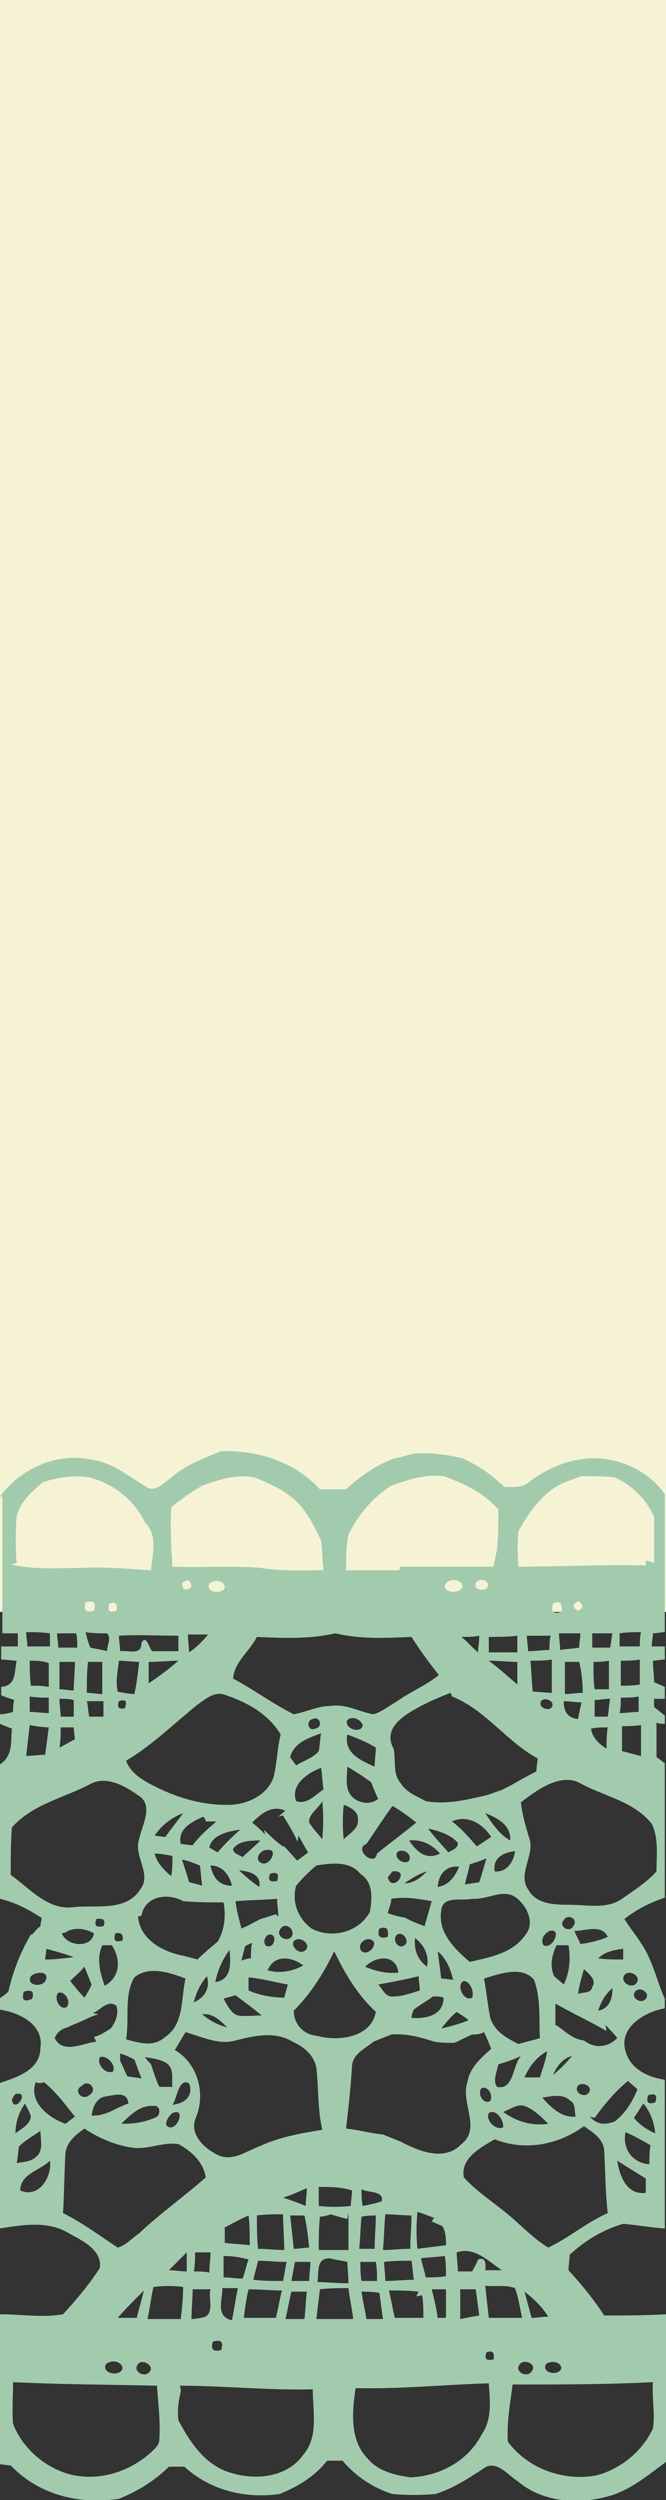 <?xml version="1.0" encoding="utf-8"?>
<!-- Generator: Adobe Illustrator 19.0.0, SVG Export Plug-In . SVG Version: 6.00 Build 0)  -->
<svg version="1.1" id="Layer_1" xmlns="http://www.w3.org/2000/svg" xmlns:xlink="http://www.w3.org/1999/xlink" x="0px" y="0px"
	 viewBox="-451 176 56 210" style="enable-background:new -451 176 56 210;" xml:space="preserve">
<rect x="-451" y="176" width="56" height="210" fill="#333333" stroke="none"/>
<style type="text/css">
	.st0{fill:#F6F3D4;}
	.st1{fill:#A2CBAE;}
</style>
<g id="Layer_2">
	<rect x="-451" y="176" class="st0" width="56" height="135.4"/>
</g>
<g>
	<g>
		<path class="st1" d="M-451,301.7c1.7-2.3,4.7-3.7,7.6-3.1c1.8,0.2,3.2,1.4,4.7,2.3c0.7,0.5,1.4-0.3,2-0.7c1.2-1.1,2.8-1.7,4.3-2.3
			c3.1-0.1,6.2,0.9,8.3,3.2c0.7,0,1.5,0,2.2,0c1.2-1.1,2.6-2.1,4.1-2.6c0.6-0.1,1.1-0.3,1.7-0.4c1.4-0.1,2.7,0.1,4,0.4
			c1.3,0.6,2.5,1.4,3.5,2.4c0.8,0,1.6,0.1,2.2-0.5c1.5-1.1,3.2-1.8,5-1.9c2.4-0.1,4.9,1,6.3,3v11.6c-0.3,0-0.7,0.1-1,0.1
			c0,0.4-0.1,0.7-0.1,1.1c0.3,0,0.8,0,1.1,0v1.1c-0.3,0-0.8,0.1-1,0.1c0,0.6,0.1,1.2,0.1,1.8c0.2,0.1,0.7,0.3,0.9,0.4v1
			c-0.2,0-0.7,0-0.9,0c0,0.2,0,0.5,0,0.7c0.3,0.2,0.6,0.5,0.9,0.7v0.7c-0.2,0-0.5,0-0.7-0.1c0,1,0,1.9,0,2.9
			c0.2,0.1,0.5,0.4,0.7,0.5v11.3c-1.2,0.4-2.4,1-3.4,1.8c0.7,1.1,1.6,2.1,2.1,3.3c0.5,1.1,0.8,2.3,1.3,3.4v0.8
			c-1.7,0.3-3.9,1.6-3.3,3.6c0.4,1.5,1.9,2.2,3.3,2.4v12.5c-1.2-0.1-2.4-0.3-3.5-0.4c-1.7,0.5-3.2,1.4-4.5,2.6c0,0.3-0.1,1-0.1,1.3
			c1.1,1.2,2.1,2.4,3,3.8c1.7,0,3.4,0,5.2-0.1v12.4c-1.5,1.1-3,2.4-4.9,2.9c-2.5,0.7-5.5,0.5-7.6-1.3c-0.8-0.5-1.6-1.6-2.6-1.2
			c-1.4,0.9-2.7,1.8-4.3,2.3c-1.2,0.1-2.4,0.1-3.6,0c-1.6-0.5-3.1-1.5-4.2-2.8c-0.4,0-0.9,0-1.3,0c-1,1.3-2.5,2.2-4,2.8
			c-2.9,0.4-5.8-0.3-8-2.3c-0.3,0-0.9,0-1.3,0c-1.2,1.2-2.7,2.1-4.2,2.7c-3.3,0.5-6.7-0.3-9.1-2.8c-0.2,0-0.7-0.1-0.9-0.1v-12.6
			c1.8,0,3.6,0.3,5.3,0c1.1-1.2,2.2-2.5,3.1-3.9c0.2-1.5-1.5-2.3-2.6-2.9c-1.8-1.1-3.9-0.7-5.9-0.4V351c1.5-0.5,3.5-1.1,3.5-3
			c0.3-2-1.9-3-3.5-3.2v-0.9c0.2-0.1,0.6-0.4,0.8-0.6c0.4-1.7,1-3.3,1.9-4.8h0.1c0.2-0.2,0.4-0.5,0.7-0.7c0-0.2,0.1-0.5,0.1-0.7
			c-1.1-0.7-2.2-1.3-3.5-1.6v-11.3c1.1-0.7,0.9-1.9,1-3c-0.3-0.1-0.8-0.3-1-0.4V320c0.3,0,0.8-0.1,1.1-0.2c0-0.3,0-0.7,0.1-1
			c-0.3-0.1-0.9-0.3-1.1-0.4v-0.7c1.3-0.1,1.1-1.3,1.3-2.2c-0.3,0-0.9-0.1-1.3-0.1v-1.1c0.5,0,0.9,0,1.4,0c0-0.4,0-0.7,0-1.1
			c-0.4,0-0.9,0-1.3,0v-11.5H-451z M-447.4,300.5c-0.9,0.8-1.9,1.6-2.2,2.9c-0.1,1.3-0.1,2.6,0,3.9l-0.5,0.1c2,0.5,4.2,0.3,6.2,0.3
			c1.9-0.1,3.7,0.1,5.6,0.2c0.1-1.3,0.6-2.9-0.5-4c-0.9-1.9-2.7-3.3-4.7-3.8C-444.8,299.9-446.1,300.1-447.4,300.5z M-434,300.8
			c-0.9,0.5-1.7,1.1-2.6,1.8c-0.1,1.7,0,3.3,0.1,5c2.5,0.1,4.9-0.1,7.4,0.1c1.8,0.3,3.6,0.2,5.3,0.2c-0.1-0.8-0.1-1.7-0.2-2.5
			c-0.6-1.2-1.2-2.5-2.2-3.4c-1-0.9-2.2-1.4-3.4-1.9C-431.1,299.8-432.6,300.3-434,300.8z M-418.1,300.8c-1.6,1-2.8,2.5-3.6,4.1
			c-0.2,1-0.2,2-0.2,3c1.5,0,3,0,4.5,0v-0.3c2.6,0,5.3,0,7.9,0c0.1-0.5,0.2-1,0.3-1.5c0.1-1.1,0.1-2.2,0.1-3.3
			c-1.2-1.4-2.9-2.2-4.6-2.8C-415.2,299.8-416.7,300.3-418.1,300.8z M-403.7,300.6c-1.7,0.8-2.8,2.4-3.7,4c-0.1,1-0.1,2,0,3
			c3.6,0,7.1-0.2,10.7-0.1v-0.4c0.2,0,0.5,0.1,0.7,0.2c0-1.3,0-2.6,0-3.9c-0.7-1.5-1.8-2.6-3.3-3.3c-0.9-0.1-1.8-0.1-2.8-0.1
			C-402.7,300.2-403.2,300.4-403.7,300.6z M-435.7,309c0.1,0.6,0.3,0.7,0.8,0.3C-435,308.7-435.2,308.6-435.7,309z M-433.4,309
			c-0.4,0.8,1.2,1,1.3,0.3C-432.2,308.7-433,308.7-433.4,309z M-413.5,309c-0.5,0.8,1.3,1,1.4,0.2
			C-412.3,308.6-413.2,308.6-413.5,309z M-411,309c-0.2,0.6,0.8,0.7,1,0.3C-409.8,308.7-410.8,308.5-411,309z M-443.8,310.6
			c-0.2,0.6,0,0.9,0.7,0.7C-442.9,310.6-443.1,310.4-443.8,310.6z M-441.8,310.7c-0.2,0.6,0,0.8,0.6,0.6
			C-441.1,310.7-441.3,310.5-441.8,310.7z M-404.5,310.7c-0.2,0.7,0,0.9,0.7,0.7C-403.7,310.7-403.9,310.4-404.5,310.7z
			 M-402.4,310.5c-0.5,0.3-0.5,0.5,0,0.8C-401.9,311.1-401.9,310.8-402.4,310.5z M-448.8,313.1c0,0.4,0.1,0.8,0.1,1.2
			c0.6,0,1.3,0,1.9,0c0-0.4,0-0.8,0-1.1C-447.5,313.1-448.2,313.1-448.8,313.1z M-446.2,313.2c0,0.4,0.1,0.8,0.1,1.2
			c0.5,0,1,0,1.6,0c0-0.4,0-0.8-0.1-1.2C-445.1,313.2-445.7,313.2-446.2,313.2z M-443.8,313.1c0.1,0.4,0.2,0.9,0.4,1.3
			c0.4,0.1,1.1,0.2,1.4,0.3c0-0.5,0.4-1.1,0-1.5C-442.6,313.2-443.2,313.2-443.8,313.1z M-429.4,313.5c-0.6,1.2-1.9,2.1-2,3.5
			c1.7,0.9,3.3,2.1,5.1,3c1.1-0.2,2-0.7,3.1-0.7c1.3-0.2,2.4,0.5,3.6,0.7c0.7-0.2,1.3-0.7,2-1.1c1.1-0.8,2.4-1.3,3.5-2.2
			c-0.8-1-1.6-2.1-2.3-3.2c-2.2,0.1-4.3,0.2-6.4-0.3C-425,313.7-427.2,313.6-429.4,313.5z M-404,313.2c0,0.5,0.1,0.9,0.1,1.4
			c0.5-0.1,1.1-0.1,1.6-0.2c0-0.3,0.1-0.9,0.1-1.2C-402.8,313.2-403.4,313.2-404,313.2z M-401.2,313.2c0,0.4,0,0.8,0,1.2
			c0.5,0,1,0,1.5,0c0.1-0.4,0.1-0.8,0.2-1.2C-400.1,313.2-400.7,313.2-401.2,313.2z M-398.9,313.2c0,0.4,0,0.8,0,1.1
			c0.6,0,1.2,0,1.7,0c0-0.4,0-0.8,0.1-1.2C-397.7,313.1-398.3,313.1-398.9,313.2z M-441,313.4c0,0.4,0.1,0.9,0.1,1.3
			c0.7-0.1,1.8,0.4,1.8-0.7c0.4-0.8,0.7,0.6,0.9,0.7c0.7,0,1.4,0,2.2,0c0-0.4,0-0.9,0-1.3C-437.7,313.4-439.3,313.3-441,313.4z
			 M-435.2,313.3c0,0.4,0.1,1.2,0.1,1.5c0.6-0.4,1.1-0.9,1.6-1.5C-433.9,313.3-434.7,313.3-435.2,313.3z M-412.2,313.5
			c0.5,0.4,0.9,0.9,1.4,1.3c0-0.5,0.1-0.9,0.1-1.4C-411.2,313.5-411.7,313.5-412.2,313.5z M-409.9,313.5c0,0.4,0,0.9,0,1.3
			c0.8,0,1.6,0,2.4,0c0-0.5,0-0.9,0-1.4C-408.2,313.5-409.1,313.5-409.9,313.5z M-406.7,313.4c0,0.4,0.1,0.9,0.1,1.3
			c0.6,0,1.2-0.1,1.8-0.1c0-0.4,0-0.8,0.1-1.2C-405.4,313.4-406.1,313.4-406.7,313.4z M-448.5,315.5c0,0.7,0,1.4,0.1,2.1
			c0.5,0,1,0,1.5,0.1c0-0.7,0-1.4,0-2C-447.4,315.5-448,315.5-448.5,315.5z M-446,315.6c0,0.8,0,1.5,0,2.3c0.4,0,0.8,0.1,1.2,0.1
			c0-0.8,0.1-1.6,0.1-2.4C-445.2,315.6-445.6,315.6-446,315.6z M-443.6,315.6c-0.1,0.9-0.1,1.7-0.1,2.6c0.4,0,0.9,0.1,1.3,0.1
			c0-0.9,0-1.8,0-2.7C-442.8,315.6-443.2,315.6-443.6,315.6z M-438.5,315.6c0,0.6,0,1.2,0,1.8c0.9-0.6,1.7-1.2,2.5-1.9
			C-436.8,315.5-437.6,315.6-438.5,315.6z M-409.9,315.5c0.8,0.6,1.6,1.3,2.4,2c0-0.6,0-1.3,0-1.9
			C-408.2,315.6-409.1,315.5-409.9,315.5z M-403.5,315.6c0,0.9,0,1.8,0,2.7c0.5,0,1-0.1,1.5-0.1c0-0.9-0.1-1.8-0.3-2.6
			C-402.7,315.6-403.1,315.6-403.5,315.6z M-401.1,315.6c0,0.8,0,1.6,0.1,2.3c0.4,0,0.8,0,1.2,0c0-0.8,0-1.6,0-2.4
			C-400.3,315.6-400.7,315.6-401.1,315.6z M-398.8,315.5c0,0.7,0,1.4,0,2.1c0.5,0,1,0,1.6-0.1c0-0.7,0-1.4,0-2.1
			C-397.7,315.5-398.3,315.5-398.8,315.5z M-441.1,318.1c0.4,0.1,1.1,0.2,1.4,0.2c0.2-0.9,0.3-1.8,0.4-2.7c-0.4,0-1.3-0.1-1.7-0.1
			C-441.1,316.4-441.3,317.2-441.1,318.1z M-406.4,315.5c0.1,0.9,0.1,1.8,0.2,2.6c0.4,0,1.2,0.1,1.6,0.1c0-0.9,0-1.8,0-2.8
			C-405.1,315.5-406,315.5-406.4,315.5z M-448.5,318.5c0,0.4,0,0.9,0,1.3c0.5,0,1.1,0.1,1.6,0.1c0-0.4,0-0.9,0-1.3
			C-447.5,318.6-448,318.6-448.5,318.5z M-446,318.7c0,0.5,0.1,1,0.1,1.5c0.4,0,0.7,0,1.1,0c0-0.5,0-1,0-1.4
			C-445.2,318.7-445.6,318.7-446,318.7z M-434.4,319.2c-2,1.6-3.8,3.4-6,4.7c0.4,1.1,1.5,1.7,2.5,2.2c2,1,4.2,1.6,6.4,1.5
			c1.5-0.1,3-0.9,3.5-2.3c0.3-1.2,0.3-2.4,0.6-3.6c-1-1.7-2.8-2.7-4.6-3.3C-432.9,318-433.7,318.7-434.4,319.2z M-414.8,318.9
			c-0.2,0.1-0.6,0.3-0.8,0.4c-1.3,0.7-3.3,1.8-2.3,3.6c0.2,1-0.1,2.1,0.6,2.9c0.5,0.8,1.4,1.1,2.1,1.5c1.7,0.3,3.4-0.1,5.1-0.5
			c0.4-0.1,0.8-0.3,1.2-0.4c0.2-0.1,0.6-0.3,0.8-0.4c0.7-0.4,1.4-0.8,2.2-1.2c0-0.4,0.1-0.7,0.1-1.1c-2.6-1.4-4.4-4.1-7.2-5.2
			l-0.1-0.3C-413.7,318.4-414.3,318.7-414.8,318.9z M-401,318.8c0,0.3,0,1,0,1.4c0.4,0,0.7,0,1.1,0c0.1-0.5,0.1-1,0.2-1.5
			C-400.2,318.7-400.6,318.8-401,318.8z M-398.8,318.6c0,0.4,0,0.9-0.1,1.3c0.5,0,1.1-0.1,1.6-0.1c0-0.4,0-0.8,0-1.3
			C-397.7,318.6-398.2,318.6-398.8,318.6z M-443.7,318.9c0.1,0.4,0.1,0.8,0.2,1.3c0.3,0,0.9,0,1.2,0c0-0.3,0-1,0-1.3
			C-442.8,318.9-443.2,318.9-443.7,318.9z M-441,318.9c-0.2,0.5,0,0.7,0.5,0.6C-440.3,318.9-440.4,318.7-441,318.9z M-405.5,318.9
			c-0.3,0.5,0.6,0.9,0.9,0.5C-404.3,318.9-405.2,318.5-405.5,318.9z M-402.4,320.4c0.1-0.5,0.2-1,0.3-1.4c-0.4,0-1.1-0.1-1.5-0.1
			C-403.6,319.6-403.4,320.3-402.4,320.4z M-424.7,320.4c-0.6,0.1-0.4,1.1,0.2,0.8C-423.8,321.1-424.1,320.1-424.7,320.4z
			 M-421.8,320.5c-0.3,0.7,1.2,1.2,1.3,0.4C-420.7,320.4-421.4,320.1-421.8,320.5z M-445.9,321.1c0,0.6,0,1.1-0.1,1.7
			c0.4-0.2,0.9-0.5,1.3-0.7c0-0.2-0.1-0.7-0.1-1C-445.1,321.1-445.5,321.1-445.9,321.1z M-401.3,321.2c0.1,0.8,0.7,1.3,1.3,1.7
			c0-0.6,0-1.2,0.1-1.8C-400.4,321.1-400.8,321.1-401.3,321.2z M-448.8,323.5c0.4,0,1.2-0.1,1.6-0.1c0.1-0.8,0.2-1.5,0.3-2.3
			c-0.4,0-1.2-0.1-1.6-0.2C-448.6,321.8-448.7,322.6-448.8,323.5z M-398.7,321c0,0.7,0,1.4,0,2.1c0.5,0.1,1.1,0.3,1.6,0.4
			c0-0.9,0-1.8,0-2.6C-397.6,321-398.4,321-398.7,321z M-426.6,323.6c0.1,0.2,0.4,0.5,0.5,0.7c0.6-0.4,1.4-0.6,1.9-1.2
			c0.1-0.5,0.1-1,0.2-1.5C-425.1,322-426.3,322.4-426.6,323.6z M-421.8,321.7c-0.3,1.6,1.2,2.2,2.3,2.7c0-0.5,0.1-1.1,0.1-1.6
			C-420.2,322.3-421,322-421.8,321.7z M-426.1,327.3c0.9,0.3,1.6-0.5,2.3-1c-0.1-0.6-0.1-1.2-0.2-1.8
			C-425.1,324.9-426.6,325.9-426.1,327.3z M-421.8,324.4c0,0.9-0.3,2,0.6,2.7c0.6,0.4,1.4,0.5,2,0c-0.2-0.4-0.4-0.9-0.6-1.4
			C-420.5,325.2-421.1,324.8-421.8,324.4z M-443.3,325.8c-2.2,1.2-4.9,1.7-6.7,3.7c-0.1,1.3-0.1,2.7-0.1,4c1.6,1.1,3.1,3,5.3,2.7
			c1.9-0.2,4.4,0.4,5.6-1.5c1-1.3-0.6-2.8-0.1-4.2c0.2-1.1,1.3-2.9-0.1-3.7C-440.5,326-442,325.2-443.3,325.8z M-407.2,327.4
			c0.1,1,0.4,2,0.7,3c0.5,1.4-1,3-0.1,4.3c0.7,1.3,2.3,1.3,3.5,1.3c1.5,0,3.1,0.4,4.4-0.5c1-0.7,2.1-1.4,2.9-2.3
			c0-1.3,0.2-2.8-0.4-4c-1.5-1.9-4-2.3-6-3.4C-403.8,324.9-405.8,326.3-407.2,327.4z M-429.8,329.1c0.3,0.2,0.8,0.7,1.1,1l-0.1-0.4
			c0.5,0.5,1,1,1.6,1.4h0.1c0.4,0.4,0.7,0.8,1.1,1.2c0.2-0.2,0.7-0.5,0.9-0.7c-0.3-0.5-0.5-0.9-0.8-1.4l-0.1,0.5
			c-0.3-0.8-0.8-1.5-1.2-2.2l-0.4,0.1l0.6-0.5C-428.1,327.6-429,328.3-429.8,329.1z M-425,329.1c0.3,0.5,0.8,1,1.1,1.4
			c0.1-1.1,0.1-2.1,0-3.2C-424.2,327.9-425.1,328.4-425,329.1z M-422.1,327.6c-0.1,1-0.1,1.9,0,2.9c0.5-0.5,1.3-0.9,1.2-1.7
			C-420.9,328.1-421.6,327.8-422.1,327.6z M-420.2,330.9c-1.1,0.4,0.7,2,0.9,0.8c1.1-0.9,2.2-1.7,3.3-2.6c-0.6-0.5-1.3-1-2-1.4
			C-418.8,328.8-419.5,329.9-420.2,330.9z M-438,330.2c0.2,0,0.7,0.1,0.9,0.1c0.5-0.7,1-1.3,1.5-2
			C-436.6,328.7-437.4,329.3-438,330.2z M-435.8,330.9c0.3,0,0.7,0.1,1,0.1c0.6-0.8,1.3-1.4,2-2c-0.2,0-0.7,0-0.9,0
			c0-0.1-0.1-0.3-0.2-0.4C-434.8,329-436.1,329.6-435.8,330.9z M-413,329c0.8,0.6,1.4,1.3,2.1,2.1c0.3-0.2,0.9-0.6,1.2-0.8
			C-410.4,329.2-411.7,328.4-413,329z M-410.2,328.3c0.6,0.9,1.2,1.8,2.1,2.3C-408,329.3-409.2,328.7-410.2,328.3z M-433.4,331.2
			c0.2,0.1,0.5,0.3,0.7,0.4c0.6-0.7,1.2-1.3,1.9-1.9C-431.7,329.8-433.2,330.1-433.4,331.2z M-415,329.6c0.5,0.7,1.1,1.3,1.7,2
			c0.3-0.2,0.8-0.3,0.8-0.8C-413.1,330.1-414.1,329.8-415,329.6z M-431.4,331.3c0,0.4,0.5,0.5,0.8,0.7c0.5-0.5,1-0.9,1.5-1.4
			C-429.9,330.6-430.9,330.6-431.4,331.3z M-416.6,330.6c0.6,0.9,1.4,1.7,2.6,1.1C-414.7,330.9-415.6,330.5-416.6,330.6z
			 M-428.6,331.4c-0.5,0-1.1,0.8-0.4,1.1S-427.5,331.2-428.6,331.4z M-438,331.7c0.2,0.8,0.8,1.4,1.4,1.9c0.1-0.6,0.1-1.2,0.1-1.7
			C-437,331.8-437.5,331.7-438,331.7z M-417.6,331.6c-0.3,0.5,0.6,1.1,1,0.7C-416.3,331.7-417.2,331.2-417.6,331.6z M-409.4,333.2
			c1,0.1,1.6-0.8,1.7-1.7C-408.7,331.6-409.6,332.1-409.4,333.2z M-435.7,332.2c0.2,0.6,0.4,1.2,0.6,1.9c0.4,0.1,0.8,0.2,1.1,0.3
			c-0.1-0.6-0.1-1.2-0.2-1.7C-434.7,332.5-435.2,332.3-435.7,332.2z M-424.4,332.7c-0.6,0.5-1.2,1.1-1.7,1.7
			c-0.4,1.4,0.2,2.8,1.3,3.6c1.7,0.9,4,0.3,4.9-1.4c0.2-1.1,0.3-2.5-0.8-3.2C-421.6,332.3-423.1,332.5-424.4,332.7z M-411.5,332.6
			c-0.1,0.6-0.3,1.1-0.4,1.7c0.4-0.1,0.8-0.1,1.2-0.2c0.2-0.6,0.4-1.3,0.6-2C-410.5,332.3-411.2,332.5-411.5,332.6z M-433.3,332.7
			c0.2,1,0.7,1.7,1.8,1.7C-431.7,333.5-432.3,332.7-433.3,332.7z M-414.2,334.5c0.9-0.1,1.5-0.9,1.8-1.7
			C-413.5,332.7-414.1,333.4-414.2,334.5z M-430.9,333.1c0.5,0.5,1.1,1,1.7,1.4C-429,333.4-430.1,333.2-430.9,333.1z M-428.3,333.4
			c-0.2,0.6,0,0.7,0.6,0.6C-427.5,333.4-427.7,333.2-428.3,333.4z M-418,333.2c-0.1,0.1-0.3,0.4-0.4,0.5
			C-418,335.1-416.4,333-418,333.2z M-417,334.2c0.8,0,1.4-0.5,1.9-1C-415.8,333.4-416.4,333.8-417,334.2z M-411.3,335.5
			c-0.9,0.2-2.5-0.3-2.6,1c-0.3,1.8,1.1,3.2,2.4,4.3c1.7-0.4,3.6-0.7,4.7-2.3c0.8-1,0.1-2.4-0.8-3.1
			C-408.7,334.6-410,335.6-411.3,335.5z M-439.1,336.9l-0.3,0.1c0.2,2,2.2,3,3.9,3.3c0.3,0.1,0.8,0.2,1.1,0.3c0.5-0.5,1.1-1,1.7-1.5
			c0.6-1,0.7-2.2,0.5-3.3c-1.1,0-2.2,0-3.4-0.1C-436.8,335-438.8,335.2-439.1,336.9z M-431.2,335.7c0.1,0.8,0.3,1.5,0.5,2.3
			c0.5-0.2,1-0.5,1.6-0.8c0.4-0.1,0.9-0.3,1.3-0.4l0.2,0.2c0-0.5-0.1-1-0.1-1.5C-428.9,335.6-430,335.6-431.2,335.7z M-418.4,336.7
			c0.5,0.2,1,0.3,1.5,0.4c0.5,0.3,1.1,0.5,1.6,0.7c0.2-0.7,0.4-1.4,0.6-2.1l0,0c-1.1-0.2-2.2-0.4-3.4-0.2
			C-418.1,335.9-418.3,336.3-418.4,336.7z M-442.9,337.2c-0.2,0.6,0,0.7,0.6,0.6C-442.1,337.3-442.3,337.1-442.9,337.2z
			 M-403.6,337.3c-0.5,0.5,0.5,1.1,0.8,0.5C-402.3,337.2-403.3,336.7-403.6,337.3z M-445.3,338.2c-0.1,0.1-0.4,0.2-0.5,0.2
			c0.4,1.1,2.5,1.3,2.7,0C-443.8,338-444.6,337.9-445.3,338.2z M-427.4,338c-0.5,0.6,0.5,1.2,0.9,0.7
			C-426.1,338.1-427,337.4-427.4,338z M-419.1,338c-0.2,0.6,0,0.9,0.7,0.7C-418.3,338-418.5,337.8-419.1,338z M-404.8,338.2
			c-0.4,0.2-0.8,0.7-0.5,1.2C-404.5,339.8-403.7,337.9-404.8,338.2z M-402.7,338.2c0.1,0.3,0.4,0.8,0.5,1.1c0.8-0.1,1.6-0.3,2.3-0.6
			C-400.4,337.6-401.8,338.2-402.7,338.2z M-441.3,338.4c-0.2,0.6,0,0.8,0.6,0.6C-440.6,338.5-440.8,338.3-441.3,338.4z
			 M-428.3,338.5c-0.5,0-0.7,1-0.1,1C-427.9,339.5-427.7,338.5-428.3,338.5z M-417.6,338.5c-0.5,0.4,0.1,1.3,0.6,0.9
			C-416.5,339.1-417.1,338.2-417.6,338.5z M-426,338.9c-0.9,0.2,0.1,1.5,0.7,0.9C-424.9,339.4-425.5,338.8-426,338.9z M-419.9,338.9
			c-0.5-0.1-1.1,0.5-0.7,1C-420,340.4-419,339.1-419.9,338.9z M-442.4,339.4c-0.5,1.1-0.2,2.3,0.2,3.4c1.3-0.7,1.4-2.2,0.6-3.4
			C-441.9,339.4-442.3,339.4-442.4,339.4z M-430.4,339.5c-0.1,0.4-0.2,0.8-0.3,1.2c0.2-0.1,0.6-0.2,0.8-0.2c0-0.4,0-0.9,0.1-1.3
			C-430,339.3-430.3,339.4-430.4,339.5z M-416.1,338.8c-0.1,1,0.2,1.8,1,2.4C-414.9,340.3-415.3,339.4-416.1,338.8z M-404.2,339.4
			c-0.4,0.8-0.6,1.8-0.2,2.6c0.2,0.2,0.6,0.5,0.8,0.7c0.5-1,0.6-2.2,0.4-3.3C-403.5,339.4-403.9,339.4-404.2,339.4z M-447.1,339.7
			c0,0.2-0.1,0.7-0.1,0.9c0.8,0,1.6-0.1,2.4-0.2C-445.6,340.1-446.4,339.9-447.1,339.7z M-400.7,340.5c0.7,0.1,1.4,0.1,2.1,0.1
			c0-0.2,0-0.7,0-0.9C-399.5,339.8-400.2,340-400.7,340.5z M-432.9,342.5c1.4-0.2,1.3-1.6,1.2-2.7
			C-432.3,340.6-432.7,341.5-432.9,342.5z M-426.3,344.9c0,1.1,0.8,2,1.9,2.1c1.8,0.5,4.6,0.2,5-2c-1.5-1.4-2.6-3.2-3.5-5.1
			C-423.8,341.8-424.9,343.5-426.3,344.9z M-413.9,342.2c0.3,0,0.8,0.1,1,0.1c-0.2-0.9-0.6-1.8-1.3-2.4
			C-414.1,340.6-414,341.4-413.9,342.2z M-428.5,341.5c1,0.3,2.1,0.1,3-0.4C-426.4,340.4-427.9,340.1-428.5,341.5z M-420.3,341.2
			c0.9,0.4,1.9,0.6,2.8,0.5C-417.7,340.1-419.4,340.3-420.3,341.2z M-445.1,342.4c0.4,0.5,0.8,1,1.2,1.4c0.2-0.3,0.5-0.8,0.6-1.1
			c-0.2-0.5-0.4-1-0.6-1.5C-444.3,341.7-444.7,342-445.1,342.4z M-439.7,342.1c-0.9,1.5-0.4,3.5-0.7,5.2c1.1,0.3,2.3,0.7,3.3-0.2
			c1.6-1.1,1.3-3.2,1.7-4.9C-436.7,341.7-438.5,341.1-439.7,342.1z M-410.3,342.2c0.2,1.1,0.3,2.1,0.5,3.2c0.3,1.2,1.4,1.8,2.4,2.3
			c0.6-0.2,1.2-0.3,1.8-0.5c-0.1-1.6,0.1-3.3-0.5-4.9C-407.1,341.1-409,341.8-410.3,342.2z M-401.9,341.4c-0.2,0.7-0.4,1.4-0.5,2.1
			c0.4-0.2,1.1,0,1.2-0.6C-400.8,342.3-401.5,341.8-401.9,341.4z M-448.4,342c-0.5,0.9,1.3,1,1.3,0.1
			C-447.1,341.5-448.1,341.7-448.4,342z M-430.1,342.1c0,0.4,0,0.7,0,1.1c0.9,0.4,2,0.6,3,0.6c0.1-0.4,0.2-0.7,0.3-1.1
			C-427.9,342.5-429,342.2-430.1,342.1z M-419.2,342.7c0.4,0.4,0.6,1.1,1.3,1c0.8,0,1.5-0.3,2.2-0.5c0-0.4-0.1-0.8-0.1-1.2
			C-417,342.3-418.1,342.5-419.2,342.7z M-398.5,341.9c-0.4,0.6,0.6,1.2,1,0.7C-397,342-398.1,341.4-398.5,341.9z M-434.7,344.2
			c0.9-0.4,1.4-1.2,1.1-2.2C-434.1,342.6-434.5,343.3-434.7,344.2z M-412,342.4c-0.7,0.3,0,1.8,0.7,1.4
			C-411.1,343.3-411.5,342.4-412,342.4z M-449,343.3c-0.2,0.7,0,0.9,0.7,0.6C-448.1,343.3-448.3,343.1-449,343.3z M-446.1,343.4
			c-0.4,0.4,0.1,1.5,0.7,1.2C-445,344.2-445.5,343.2-446.1,343.4z M-400.7,344.9c1-0.2,1.2-1.1,1.2-1.9
			C-400.1,343.5-400.5,344.2-400.7,344.9z M-397.6,343.3c-0.4,0.5,0.5,1.1,0.9,0.6C-396.3,343.4-397.2,342.8-397.6,343.3z
			 M-432.2,343.9c0.3,0.5,0.6,1.2,1.2,1.4c0.6,0.1,1.3,0,2,0c-0.7-0.6-1.4-1.1-2.2-1.7C-431.5,343.7-432,343.8-432.2,343.9z
			 M-414.6,343.7c-0.5,0.4-1.1,0.7-1.6,1.1c-0.1,0.2-0.2,0.5-0.2,0.7c1.2,0.1,2.7-0.2,2.7-1.7C-413.9,343.7-414.4,343.7-414.6,343.7
			z M-443.2,345.1l0.5,0.1c-0.5,0.1-1,0.4-1.5,0.6c-0.4,0.2-0.8,0.3-1.1,0.5c-0.5,0.1-0.9,0.4-1.1,0.9c0.7,1.4,2.4,0.4,3.5,0.3
			l-0.2-0.4c0.5-0.1,0.9-0.4,1.4-0.7c0.4-0.5,0.7-1.2,0.5-1.9C-441.9,343.9-442.6,344.9-443.2,345.1z M-404.3,344.3
			c0,0.4,0,1.3,0,1.8l0.2,0.1c0.7,0.5,1.3,1.1,2.2,1.2c0.9,0.7,2,0.6,2.8-0.2c-0.2-0.3-0.7-0.8-1-1.1l0.1,0.5
			C-401.4,345.8-402.9,345.1-404.3,344.3z M-434,345.2c0.6,0.5,1.3,0.9,2.1,1.1C-432.5,345.7-433.1,345.1-434,345.2z M-413.9,346.4
			c0.8-0.2,1.6-0.4,2.3-0.7c-0.2-0.2-0.7-0.5-1-0.7C-413.1,345.4-413.5,345.9-413.9,346.4z M-435.4,346.7c-0.3,0.5-0.6,1-0.9,1.5
			c1.9,1.1,2.6,3.6,1.8,5.6c-0.7,1.5,0.8,2.8,2,3.3c1.2,0.4,2.2-0.4,3.3-0.8c1.7-0.8,3.5-1.1,5.3-1.4c-0.4-1.7-0.3-3.5-0.5-5.2
			c-0.2-1.1-1.1-1.8-2-2.2c-1.5-0.9-3.2-0.5-4.8-0.1C-432.6,347.8-434,347.1-435.4,346.7z M-411.3,346.9c-0.5,0.2-1,0.5-1.5,0.7
			c-0.6,0-1.1,0-1.7-0.1c-1.2-0.4-2.4-0.7-3.6-0.6c-0.5,0.2-1,0.4-1.5,0.6c-0.7,0.6-1.7,1-1.8,2c-0.1,1.8-0.3,3.5-0.5,5.3
			c1,0.1,2.1,0.4,3.1,0.5c0.5,0.2,1,0.4,1.5,0.6c1.5,0.8,3.7,1.7,5.1,0.2c1.7-1.3-0.1-3.5,0.5-5.2c0.2-1.2,1.1-2,2-2.8
			c-0.2-0.5-0.4-1-0.6-1.4C-410.7,346.9-411,346.9-411.3,346.9z M-440.9,348.5c0,0.2,0,0.5,0,0.6c0.2,0.4,0.4,0.9,0.6,1.3
			c0.4,0.1,0.8,0.1,1.2,0.2c-0.2-0.5-0.4-1.1-0.6-1.6C-440.1,348.8-440.5,348.6-440.9,348.5z M-406.9,350.5c0.4,0,0.9,0,1.3,0
			c0.2-0.7,0.5-1.4,0.6-2.2C-405.9,348.8-406.5,349.6-406.9,350.5z M-442.6,348.8c-0.3,0.6,0.5,1.5,1.1,1.2
			C-441.2,349.5-442,348.6-442.6,348.8z M-438.8,348.8c0.1,0.2,0.4,0.5,0.5,0.6c0.2,0.6,0.4,1.3,0.7,1.9c0.4,0,0.7,0,1.1,0
			c-0.1-0.6,0.2-1.5-0.5-2C-437.5,349-438.1,348.9-438.8,348.8z M-409.1,349.4c-0.1,0.6-0.5,1.4-0.1,1.9c1.4,0.3,1.3-1.8,2-2.6
			C-407.8,349-408.4,349.2-409.1,349.4z M-404.5,350.3c0.6-0.5,1.1-1,1.6-1.6C-403.7,348.9-404.2,349.6-404.5,350.3z M-448,350.9
			c-0.6,1.7,1.1,3,2.5,3.5c0.3-0.2,0.5-0.4,0.8-0.6c-0.8-1-1.6-2.1-2.6-2.9C-447.5,351-447.8,351-448,350.9z M-401,353.9l-0.4-0.1
			c0.6,0.7,1.3,0.7,2.1,0.4c0.9-0.7,1.5-1.7,1.9-2.7c-0.2-0.2-0.6-0.5-0.8-0.7C-399.3,351.7-400.2,352.8-401,353.9z M-444.1,351.2
			c-0.8,0.4,0,1.3,0.6,0.8C-442.7,351.5-443.6,350.6-444.1,351.2z M-436.5,352.8c1-0.1,1.8-0.7,1.4-1.8
			C-436,350.5-436.1,352.3-436.5,352.8z M-410.5,351.4c-0.4,0.4,0.1,1.4,0.7,1.1C-409.5,352.1-409.9,351.2-410.5,351.4z
			 M-402.4,351.2c-0.4,0.5,0.5,1.1,0.9,0.6S-402,350.8-402.4,351.2z M-449.7,351.9c-0.1,0.1-0.3,0.4-0.3,0.5
			C-449.8,353.6-448.4,351.6-449.7,351.9z M-442.1,352.1c-0.8,0.1-1.1,0.9-1.2,1.6c1.2,0.1,2.1-0.7,3.1-1
			C-440.3,351.6-441.4,352-442.1,352.1z M-405.4,352.2c0.7,0.8,1.6,1.7,2.8,1.6c-0.1-0.4,0-1.1-0.4-1.3
			C-403.7,351.8-404.6,352.1-405.4,352.2z M-396.5,352c-0.2,0.6,0,0.8,0.6,0.6C-395.7,352-395.9,351.8-396.5,352z M-448.9,352.7
			c-0.5,0.7-0.8,1.6-0.8,2.5c0.5-0.4,1.2-0.7,1.3-1.4C-448.5,353.4-448.7,353.1-448.9,352.7z M-440.8,354.4c1,0,2-0.1,3-0.6
			c0.3-0.2,0.3-1-0.3-0.9C-439.2,352.8-440.1,353.7-440.8,354.4z M-408.7,353.4c1.1,0.8,2.4,1.2,3.8,1c-0.6-0.6-1.2-1.2-2-1.5
			C-407.5,352.7-408.1,353.2-408.7,353.4z M-397.7,353.9c0.5,0.6,1.1,1,1.8,1.3c-0.1-0.9-0.4-1.8-1-2.5
			C-397.2,353.1-397.4,353.5-397.7,353.9z M-436.5,353.5c-0.3,0.2-0.9,1.1-0.2,1.2C-436,354.8-435.4,353-436.5,353.5z M-409.9,353.5
			c-0.3,0.6,0.6,1.5,1.2,1.2C-408.6,354.1-409.3,353.1-409.9,353.5z M-445.5,356.9c-0.1,1.7-0.1,3.4-0.2,5c1.6,0.8,3.1,1.9,4.6,2.9
			c0.7-0.2,1.2-0.8,1.8-1.2c1.8-1.7,3.8-3.1,5.6-4.7c-0.2-1.3-1.2-2.2-2.3-2.8c-1.3-0.2-2.6,0.5-3.9,0.3c-1.4-0.2-2.8-0.8-4-1.6
			C-444.6,355.3-445.4,355.9-445.5,356.9z M-409.4,355.7c-1.2,0.7-2.9,1.6-2.6,3.2c1.1,1.2,2.5,2.1,3.7,3.1c1.1,0.9,2.1,2,3.4,2.8
			c1.7-0.8,3.2-2.1,5-2.9c-0.2-1.8-0.2-3.5-0.3-5.3c-0.1-1-1-1.5-1.7-2C-404.1,356.2-406.9,356.7-409.4,355.7z M-449.4,356.3
			c-0.1,0.5-0.1,1-0.2,1.4c0.5-0.1,1.2-0.1,1.6-0.5c0.7-0.5,0.4-1.5,0.4-2.2C-448.2,355.4-448.9,355.8-449.4,356.3z M-398.4,355.1
			c-0.3,1.4,0.6,2.6,2,2.7c0-0.5,0-1.1,0.1-1.6C-397,355.8-397.7,355.4-398.4,355.1z M-449.3,360c1.6,0.7,2.7-1.2,2.5-2.5
			C-447.6,358.3-449.3,358.6-449.3,360z M-399.1,357.5c0.2,1.3,0.8,2.9,2.4,2.7c0-0.4,0-0.8,0-1.2
			C-397.5,358.5-398.3,358-399.1,357.5z M-424.2,359.7c0,0.5,0,1,0,1.6c0.9,0.1,1.8,0.1,2.7,0c0-0.4,0.1-0.9,0.1-1.3
			C-422.3,359.7-423.3,359.7-424.2,359.7z M-427.2,360.6c0.6,0.2,1.2,0.4,1.9,0.7c0-0.5,0.1-1,0.1-1.5
			C-425.9,360.1-426.5,360.4-427.2,360.6z M-420.6,359.9c0,0.5,0,1,0.1,1.4c0.5-0.1,1.1-0.2,1.6-0.4
			C-418.7,360-420.1,360.2-420.6,359.9z M-429.4,362.1c0,0.9,0,1.9,0.1,2.8c0.7,0,1.5,0.1,2.2,0.1c0-1-0.1-2-0.1-3
			C-428,362-428.7,362-429.4,362.1z M-426.6,362.1c0.1,0.9,0.2,1.9,0.3,2.8c0.4,0,0.9-0.1,1.3-0.1c-0.1-0.9-0.2-1.8-0.4-2.7
			C-425.8,362.1-426.2,362.1-426.6,362.1z M-420.6,362.2c-0.1,0.9-0.1,1.8-0.2,2.7c0.4,0,0.9,0,1.3,0c0-0.9,0.1-1.9,0.1-2.8
			C-419.7,362.1-420.1,362.1-420.6,362.2z M-418.6,362c-0.1,1-0.1,2-0.2,3c0.8,0,1.5-0.1,2.3-0.1c0-0.9,0.1-1.9,0.1-2.8
			C-417.1,362.1-417.8,362-418.6,362z M-432.1,363.1c0,0.4,0,0.8,0,1.3c0.7,0.1,1.4,0.1,2.1,0.2c0-0.8,0-1.7-0.1-2.5
			C-430.8,362.4-431.5,362.8-432.1,363.1z M-424.2,365c0.8,0,1.7,0,2.5,0c0-1,0-2.1,0-3.1l-0.1,0.5c-0.4-0.1-1.1-0.3-1.4-0.4
			c-0.2,0.1-0.7,0.2-0.9,0.2C-424.2,363.2-424.2,364.1-424.2,365z M-415.9,364.9c0.8-0.1,1.6-0.2,2.4-0.3c0-0.5,0-1.1-0.3-1.6
			c-0.2-0.1-0.7-0.3-0.9-0.4l0.2-0.3c-0.3-0.1-1-0.4-1.4-0.5C-416,362.9-416,363.9-415.9,364.9z M-434.6,365.2c0,0.5,0,1.1-0.1,1.6
			c0.4,0,0.9,0,1.3,0.1c0-0.6,0.1-1.1,0.1-1.7C-433.7,365.2-434.1,365.2-434.6,365.2z M-412.6,365.2c0,0.5,0.1,1.1,0.1,1.6
			c0.4,0,0.8,0,1.2,0c0.1-0.2,0.4-0.7,0.5-1c0.5-0.2,0.7,0.1,0.6,0.9c0.5,0,0.9,0,1.4,0C-410,365.9-411.1,364.7-412.6,365.2z
			 M-436.8,366.7c0.5,0,1,0.1,1.5,0.1c0-0.5,0-1,0-1.6C-435.8,365.7-436.3,366.2-436.8,366.7z M-432.2,365.5c0,0.6,0,1.2,0,1.8
			c0.5,0,1,0.1,1.6,0.1c0.2-0.5,0.3-1.1,0.5-1.6C-430.8,365.6-431.5,365.5-432.2,365.5z M-415.6,365.7c0.1,0.5,0.3,1.1,0.4,1.6
			c0.6,0,1.1,0,1.7-0.1c0-0.6,0-1.1-0.1-1.7C-414.3,365.6-414.9,365.6-415.6,365.7z M-426.2,366c-0.1,0.5-0.2,1.1-0.3,1.6
			c0.4,0,1.1,0,1.5,0c0-0.5,0.1-1.1,0.1-1.6C-425.4,366-425.8,366-426.2,366z M-424.3,367.7c0.9,0,1.8,0.1,2.6,0.1
			c0-0.7-0.1-1.4-0.1-2.1v0.3c-0.4-0.1-1.1-0.2-1.5-0.3C-424.4,365.7-424.2,366.8-424.3,367.7z M-420.7,366c0,0.5,0,1.1,0.1,1.6
			c0.4,0,0.9,0,1.3,0c0-0.5,0-1.1-0.1-1.6C-419.9,366-420.3,366-420.7,366z M-418.7,366c0,0.5,0.1,1.1,0.1,1.6
			c0.8,0,1.6-0.1,2.4-0.1c-0.1-0.5-0.1-1.1-0.2-1.6C-417.1,365.9-417.9,365.9-418.7,366z M-429.3,365.9c-0.1,0.5-0.3,1.1-0.4,1.6
			c0.8,0.1,1.6,0.1,2.5,0.1c0.1-0.4,0.2-1.2,0.3-1.6C-427.8,366-428.6,365.9-429.3,365.9z M-438.1,368.1c-0.2,0.9-0.3,1.8-0.5,2.7
			c0.9,0,1.9,0,2.8,0c0.1-0.9,0.2-1.8,0.2-2.7C-436.4,368-437.2,368-438.1,368.1z M-410.2,368c0.1,0.9,0.2,1.8,0.3,2.7
			c0.9,0,1.9,0,2.8,0c-0.2-0.9-0.3-1.7-0.6-2.5C-408.5,367.9-409.4,368.1-410.2,368z M-432.3,368.2c0,1-0.6,2.4,0.8,2.7
			c0.2-0.9,0.3-1.8,0.5-2.7C-431.3,368.2-431.9,368.2-432.3,368.2z M-430.1,368.3c-0.2,0.8-0.3,1.6-0.4,2.4c0.9,0,1.8,0,2.7,0
			c0.2-0.8,0.3-1.5,0.5-2.3C-428.3,368.4-429.2,368.3-430.1,368.3z M-426.5,368.5c-0.2,0.8-0.3,1.5-0.5,2.3c0.5,0,1.1,0,1.6,0
			c0.1-0.8,0.1-1.5,0.2-2.3C-425.7,368.5-426.1,368.5-426.5,368.5z M-424.1,368.3c-0.1,0.8-0.2,1.7-0.3,2.5c1,0,2,0,3.1,0
			c-0.1-0.9-0.3-1.7-0.4-2.6C-422.5,368.2-423.3,368.2-424.1,368.3z M-420.6,368.5c0.1,0.8,0.3,1.5,0.4,2.3c0.4,0,0.9,0,1.4,0
			c-0.1-0.7-0.2-1.5-0.3-2.2C-419.7,368.5-420.1,368.5-420.6,368.5z M-414.7,368.3c0.2,0.8,0.4,1.6,0.5,2.4c0.2,0,0.5,0,0.7,0
			c0-0.8,0-1.6,0-2.4C-413.9,368.3-414.3,368.3-414.7,368.3z M-412.3,368.3c0,0.8,0,1.7,0,2.5c0.5-0.1,1-0.2,1.6-0.3
			c-0.1-0.7-0.2-1.5-0.3-2.2C-411.5,368.3-411.9,368.3-412.3,368.3z M-441.1,370.7c0.5,0,1.1,0,1.6,0c0.2-0.8,0.4-1.5,0.6-2.3
			C-439.7,369.2-440.4,369.9-441.1,370.7z M-434.8,368.3c0,0.8-0.1,1.7-0.1,2.5c0.3,0,0.9-0.1,1.2-0.2c0.7-0.5,0.2-1.6,0.4-2.3
			C-433.8,368.3-434.5,368.3-434.8,368.3z M-418.3,368.4c0.2,0.8,0.3,1.5,0.5,2.3c0.8,0,1.6,0,2.4,0c0-0.6,0-1.3-0.1-1.9l-0.5,0.1
			l0.2-0.4C-416.6,368.4-417.5,368.4-418.3,368.4z M-406.9,368.5c0.2,0.7,0.4,1.5,0.6,2.2c0.5,0,0.9-0.1,1.4-0.1
			C-405.4,369.8-406.1,369.1-406.9,368.5z M-433.1,372.7c-0.2,0.6,0,0.9,0.7,0.7C-432.2,372.7-432.4,372.5-433.1,372.7z
			 M-410.1,373.6c-0.2,0.6,0,0.7,0.6,0.6C-409.4,373.6-409.6,373.4-410.1,373.6z M-442.1,374.6c-0.4,0.8,1.3,1.1,1.4,0.3
			C-440.8,374.3-441.7,374.2-442.1,374.6z M-439.4,374.6c-0.5,0.6,0.6,1.2,1,0.6C-438,374.7-439.1,374.1-439.4,374.6z M-407.3,374.6
			c-0.5,0.6,0.6,1.2,1,0.6C-405.8,374.6-406.9,374.1-407.3,374.6z M-405.1,374.6c-0.4,0.8,1.2,1,1.3,0.3
			C-403.9,374.3-404.8,374.3-405.1,374.6z M-449.9,376.1c0,1.2-0.1,2.3,0,3.5c0.8,2.1,2.8,3.8,5,4.3c2.4,0.5,4.8-0.3,6.6-1.9
			c0.3-0.3,0.7-0.6,0.7-1.1c0.1-1.5-0.1-3-0.2-4.5C-441.9,376.3-445.9,376.3-449.9,376.1z M-407.9,376.3c-0.2,1.6-0.5,3.2-0.4,4.8
			c1.7,2.3,4.8,3.4,7.6,2.8c2-0.6,3.7-2,4.6-3.9c0.2-1.3-0.1-2.6,0-3.9C-400,376.3-403.9,376.3-407.9,376.3z M-435.8,376.9
			c-0.2,0.8-0.3,1.6-0.2,2.4c0.9,1.7,2,3.4,3.8,4.2c2.2,0.9,5.2,0.8,6.7-1.3c1.3-1.5,0.8-3.6,0.8-5.5c-3.7,0.1-7.5-0.3-11.2-0.3
			C-435.8,376.5-435.8,376.8-435.8,376.9z M-421.1,376.6c-0.3,2-0.5,4.4,1,5.9c0.9,1.1,2.3,1.4,3.6,1.6c2.4-0.1,4.8-1.3,6-3.6
			c0.9-1.3,0.7-2.8,0.6-4.3C-413.6,376.3-417.4,376.7-421.1,376.6z"/>
	</g>
</g>
</svg>

